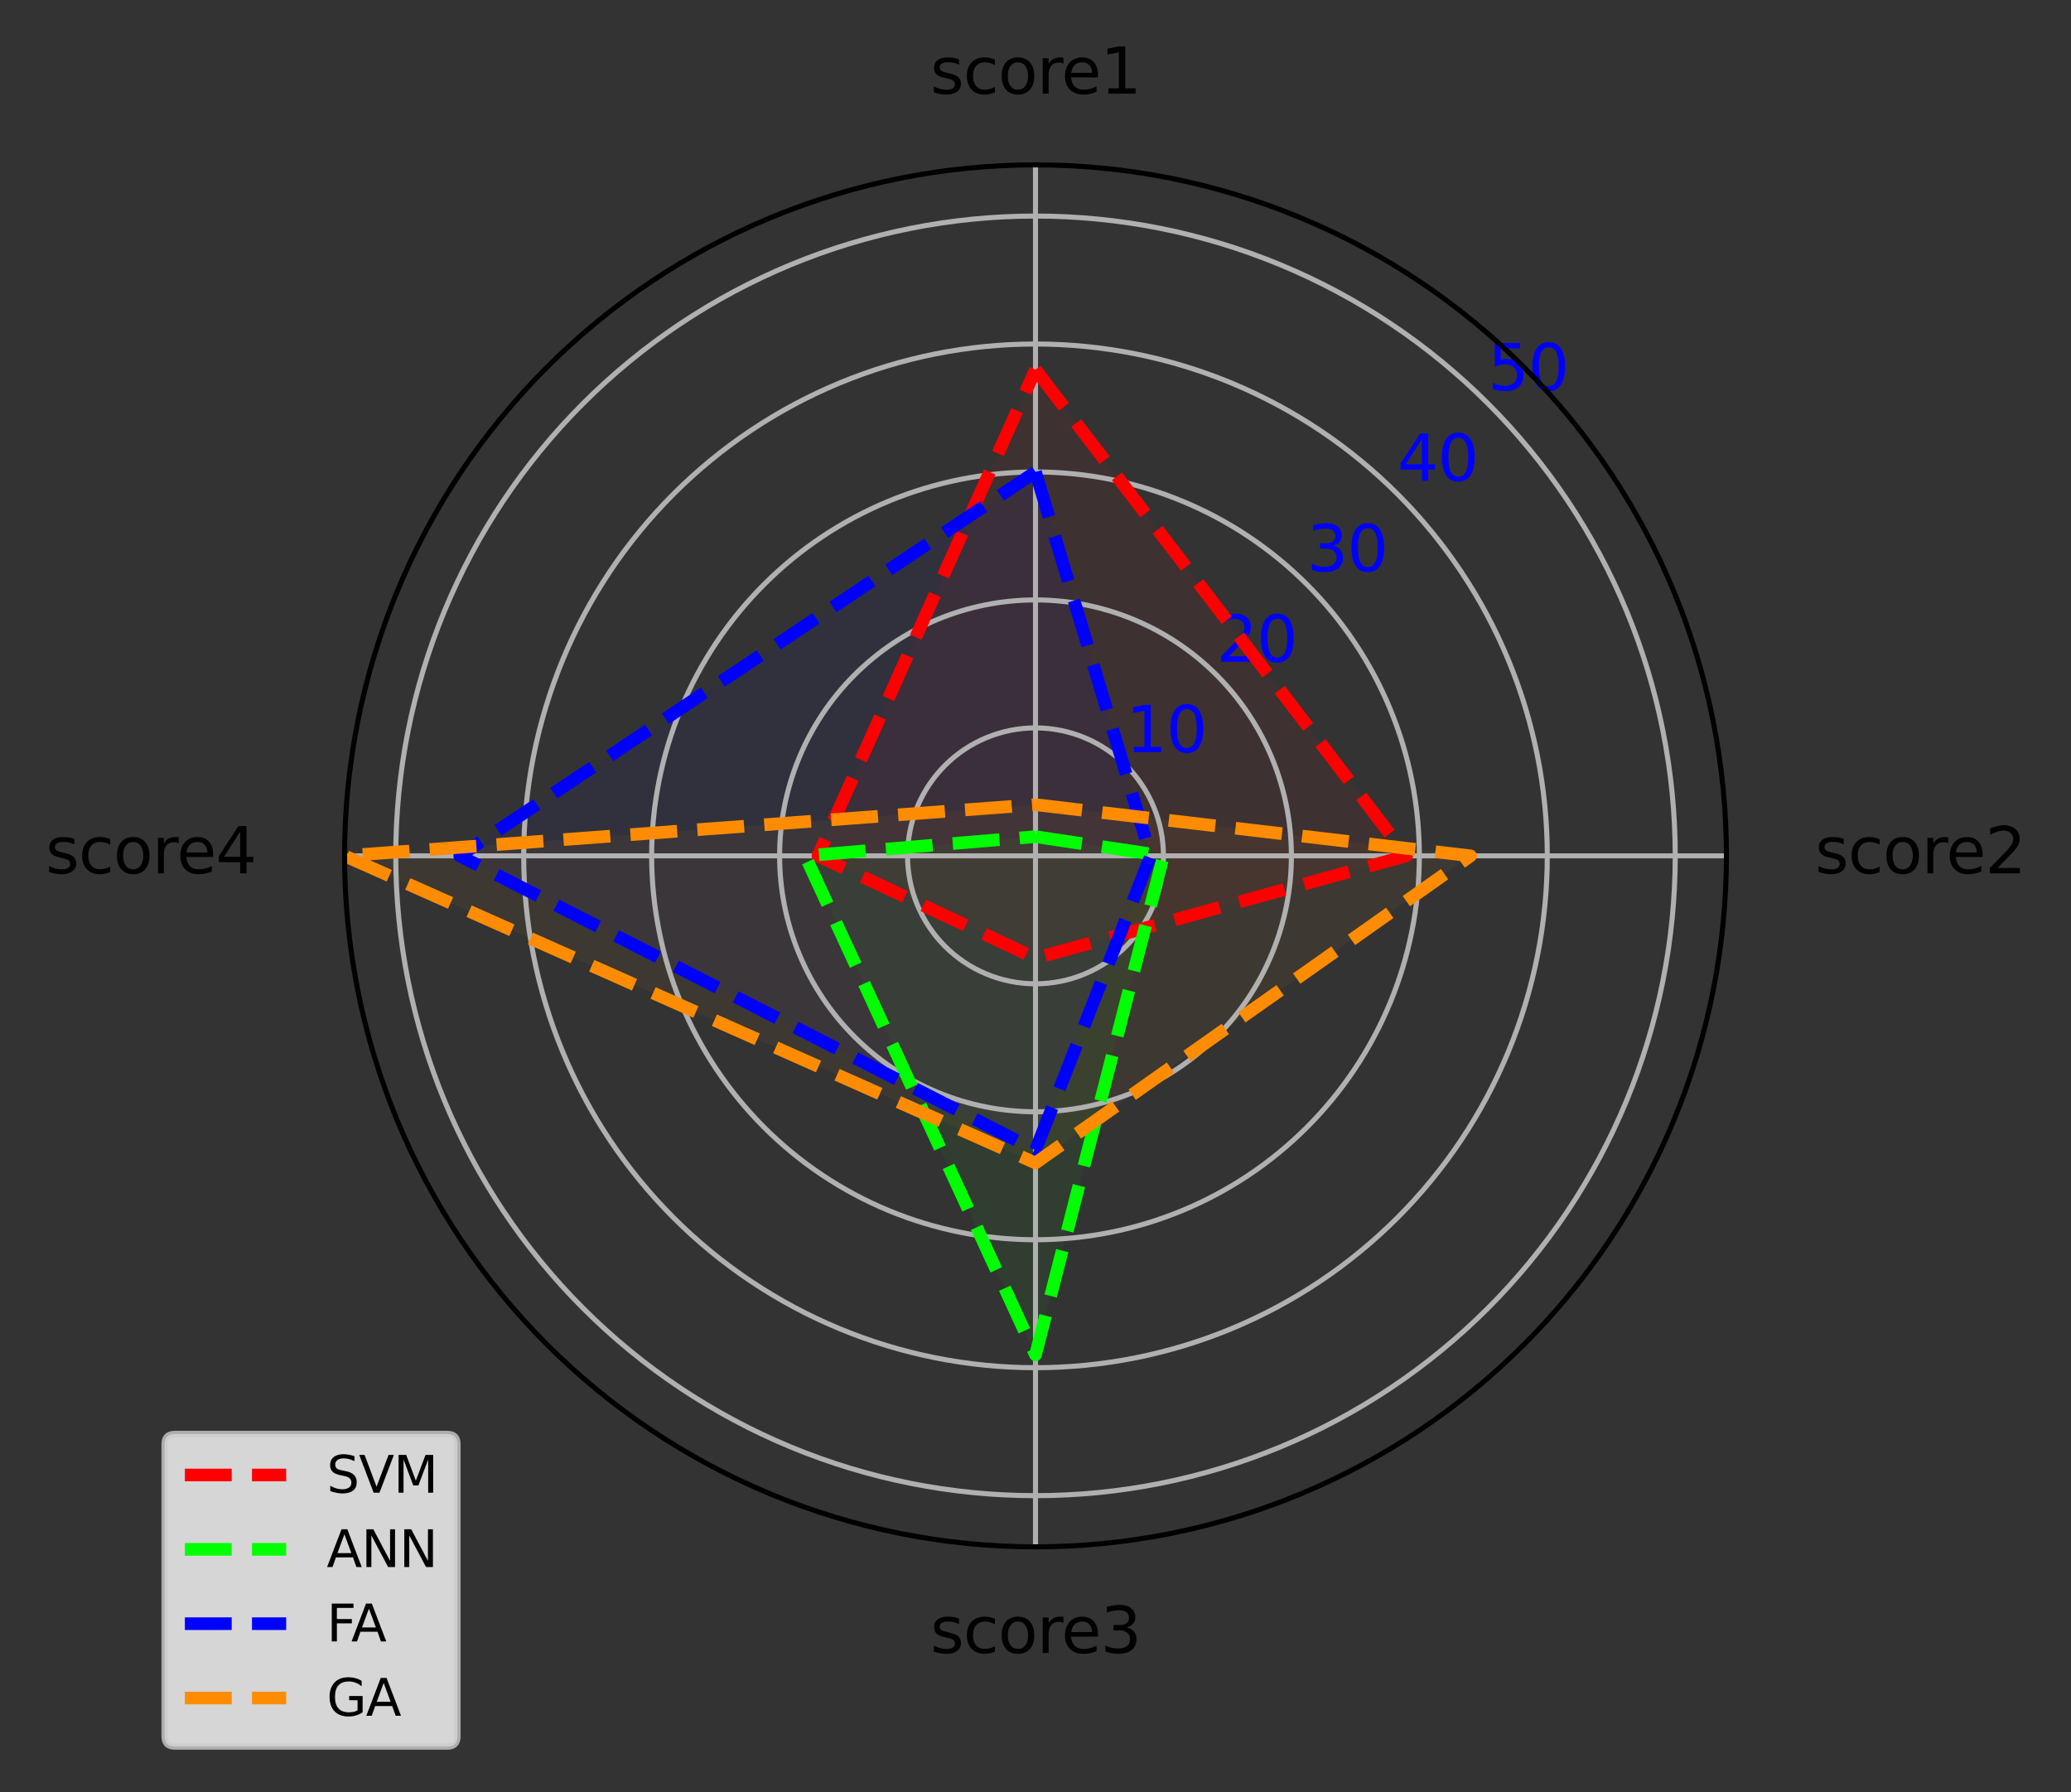 <?xml version="1.0" encoding="utf-8" standalone="no"?>
<!DOCTYPE svg PUBLIC "-//W3C//DTD SVG 1.1//EN"
  "http://www.w3.org/Graphics/SVG/1.1/DTD/svg11.dtd">
<svg xmlns:xlink="http://www.w3.org/1999/xlink" width="327.124pt" height="283.05pt" viewBox="0 0 327.124 283.05" xmlns="http://www.w3.org/2000/svg" version="1.1">
 <rect x="0" y="0" width="327.124" height="283.05" fill="#333333" stroke="none"/>
 <defs>
  <style type="text/css">*{stroke-linejoin: round; stroke-linecap: butt}</style>
 </defs>
 <g id="figure_1">
  <g id="patch_1">
   <path d="M 0 283.05 
L 327.124 283.05 
L 327.124 0 
L 0 0 
L 0 283.05 
z
" style="fill: none"/>
  </g>
  <g id="axes_1">
   <g id="patch_2">
    <path d="M 272.696 135.173 
C 272.696 120.842 269.873 106.65 264.389 93.409 
C 258.904 80.169 250.865 68.137 240.731 58.004 
C 230.597 47.87 218.566 39.831 205.326 34.346 
C 192.085 28.862 177.893 26.039 163.562 26.039 
C 149.231 26.039 135.039 28.862 121.798 34.346 
C 108.558 39.831 96.526 47.87 86.393 58.004 
C 76.259 68.137 68.22 80.169 62.735 93.409 
C 57.251 106.65 54.428 120.842 54.428 135.173 
C 54.428 149.504 57.251 163.696 62.735 176.937 
C 68.22 190.177 76.259 202.208 86.393 212.342 
C 96.526 222.476 108.558 230.515 121.798 235.999 
C 135.039 241.484 149.231 244.307 163.562 244.307 
C 177.893 244.307 192.085 241.484 205.326 235.999 
C 218.566 230.515 230.597 222.476 240.731 212.342 
C 250.865 202.208 258.904 190.177 264.389 176.937 
C 269.873 163.696 272.696 149.504 272.696 135.173 
M 163.562 135.173 
C 163.562 135.173 163.562 135.173 163.562 135.173 
C 163.562 135.173 163.562 135.173 163.562 135.173 
C 163.562 135.173 163.562 135.173 163.562 135.173 
C 163.562 135.173 163.562 135.173 163.562 135.173 
C 163.562 135.173 163.562 135.173 163.562 135.173 
C 163.562 135.173 163.562 135.173 163.562 135.173 
C 163.562 135.173 163.562 135.173 163.562 135.173 
C 163.562 135.173 163.562 135.173 163.562 135.173 
C 163.562 135.173 163.562 135.173 163.562 135.173 
C 163.562 135.173 163.562 135.173 163.562 135.173 
C 163.562 135.173 163.562 135.173 163.562 135.173 
C 163.562 135.173 163.562 135.173 163.562 135.173 
C 163.562 135.173 163.562 135.173 163.562 135.173 
C 163.562 135.173 163.562 135.173 163.562 135.173 
C 163.562 135.173 163.562 135.173 163.562 135.173 
C 163.562 135.173 163.562 135.173 163.562 135.173 
L 163.562 135.173 
z
" style="fill: none"/>
   </g>
   <g id="patch_3">
    <path d="M 163.562 58.375 
L 222.171 135.173 
L 163.562 151.341 
L 129.205 135.173 
z
" clip-path="url(#pf17a05c237)" style="fill: #ff0000; opacity: 0.05"/>
   </g>
   <g id="patch_4">
    <path d="M 163.562 132.141 
L 183.772 135.173 
L 163.562 213.992 
L 127.184 135.173 
z
" clip-path="url(#pf17a05c237)" style="fill: #00ff00; opacity: 0.05"/>
   </g>
   <g id="patch_5">
    <path d="M 163.562 74.543 
L 181.751 135.173 
L 163.562 181.656 
L 72.617 135.173 
z
" clip-path="url(#pf17a05c237)" style="fill: #0000ff; opacity: 0.05"/>
   </g>
   <g id="patch_6">
    <path d="M 163.562 127.089 
L 232.276 135.173 
L 163.562 183.677 
L 54.428 135.173 
z
" clip-path="url(#pf17a05c237)" style="fill: #ff8c00; opacity: 0.05"/>
   </g>
   <g id="matplotlib.axis_1">
    <g id="xtick_1">
     <g id="line2d_1">
      <path d="M 163.562 135.173 
L 163.562 26.039 
" clip-path="url(#pf17a05c237)" style="fill: none; stroke: #b0b0b0; stroke-width: 0.8; stroke-linecap: square"/>
     </g>
     <g id="text_1">
      <!-- score1 -->
      <g transform="translate(146.948 14.798) scale(0.1 -0.1)">
       <defs>
        <path id="DejaVuSans-73" d="M 2834 3397 
L 2834 2853 
Q 2591 2978 2328 3040 
Q 2066 3103 1784 3103 
Q 1356 3103 1142 2972 
Q 928 2841 928 2578 
Q 928 2378 1081 2264 
Q 1234 2150 1697 2047 
L 1894 2003 
Q 2506 1872 2764 1633 
Q 3022 1394 3022 966 
Q 3022 478 2636 193 
Q 2250 -91 1575 -91 
Q 1294 -91 989 -36 
Q 684 19 347 128 
L 347 722 
Q 666 556 975 473 
Q 1284 391 1588 391 
Q 1994 391 2212 530 
Q 2431 669 2431 922 
Q 2431 1156 2273 1281 
Q 2116 1406 1581 1522 
L 1381 1569 
Q 847 1681 609 1914 
Q 372 2147 372 2553 
Q 372 3047 722 3315 
Q 1072 3584 1716 3584 
Q 2034 3584 2315 3537 
Q 2597 3491 2834 3397 
z
" transform="scale(0.016)"/>
        <path id="DejaVuSans-63" d="M 3122 3366 
L 3122 2828 
Q 2878 2963 2633 3030 
Q 2388 3097 2138 3097 
Q 1578 3097 1268 2742 
Q 959 2388 959 1747 
Q 959 1106 1268 751 
Q 1578 397 2138 397 
Q 2388 397 2633 464 
Q 2878 531 3122 666 
L 3122 134 
Q 2881 22 2623 -34 
Q 2366 -91 2075 -91 
Q 1284 -91 818 406 
Q 353 903 353 1747 
Q 353 2603 823 3093 
Q 1294 3584 2113 3584 
Q 2378 3584 2631 3529 
Q 2884 3475 3122 3366 
z
" transform="scale(0.016)"/>
        <path id="DejaVuSans-6f" d="M 1959 3097 
Q 1497 3097 1228 2736 
Q 959 2375 959 1747 
Q 959 1119 1226 758 
Q 1494 397 1959 397 
Q 2419 397 2687 759 
Q 2956 1122 2956 1747 
Q 2956 2369 2687 2733 
Q 2419 3097 1959 3097 
z
M 1959 3584 
Q 2709 3584 3137 3096 
Q 3566 2609 3566 1747 
Q 3566 888 3137 398 
Q 2709 -91 1959 -91 
Q 1206 -91 779 398 
Q 353 888 353 1747 
Q 353 2609 779 3096 
Q 1206 3584 1959 3584 
z
" transform="scale(0.016)"/>
        <path id="DejaVuSans-72" d="M 2631 2963 
Q 2534 3019 2420 3045 
Q 2306 3072 2169 3072 
Q 1681 3072 1420 2755 
Q 1159 2438 1159 1844 
L 1159 0 
L 581 0 
L 581 3500 
L 1159 3500 
L 1159 2956 
Q 1341 3275 1631 3429 
Q 1922 3584 2338 3584 
Q 2397 3584 2469 3576 
Q 2541 3569 2628 3553 
L 2631 2963 
z
" transform="scale(0.016)"/>
        <path id="DejaVuSans-65" d="M 3597 1894 
L 3597 1613 
L 953 1613 
Q 991 1019 1311 708 
Q 1631 397 2203 397 
Q 2534 397 2845 478 
Q 3156 559 3463 722 
L 3463 178 
Q 3153 47 2828 -22 
Q 2503 -91 2169 -91 
Q 1331 -91 842 396 
Q 353 884 353 1716 
Q 353 2575 817 3079 
Q 1281 3584 2069 3584 
Q 2775 3584 3186 3129 
Q 3597 2675 3597 1894 
z
M 3022 2063 
Q 3016 2534 2758 2815 
Q 2500 3097 2075 3097 
Q 1594 3097 1305 2825 
Q 1016 2553 972 2059 
L 3022 2063 
z
" transform="scale(0.016)"/>
        <path id="DejaVuSans-31" d="M 794 531 
L 1825 531 
L 1825 4091 
L 703 3866 
L 703 4441 
L 1819 4666 
L 2450 4666 
L 2450 531 
L 3481 531 
L 3481 0 
L 794 0 
L 794 531 
z
" transform="scale(0.016)"/>
       </defs>
       <use xlink:href="#DejaVuSans-73"/>
       <use xlink:href="#DejaVuSans-63" x="52.1"/>
       <use xlink:href="#DejaVuSans-6f" x="107.08"/>
       <use xlink:href="#DejaVuSans-72" x="168.262"/>
       <use xlink:href="#DejaVuSans-65" x="207.125"/>
       <use xlink:href="#DejaVuSans-31" x="268.648"/>
      </g>
     </g>
    </g>
    <g id="xtick_2">
     <g id="line2d_2">
      <path d="M 163.562 135.173 
L 272.696 135.173 
" clip-path="url(#pf17a05c237)" style="fill: none; stroke: #b0b0b0; stroke-width: 0.8; stroke-linecap: square"/>
     </g>
     <g id="text_2">
      <!-- score2 -->
      <g transform="translate(286.696 137.932) scale(0.1 -0.1)">
       <defs>
        <path id="DejaVuSans-32" d="M 1228 531 
L 3431 531 
L 3431 0 
L 469 0 
L 469 531 
Q 828 903 1448 1529 
Q 2069 2156 2228 2338 
Q 2531 2678 2651 2914 
Q 2772 3150 2772 3378 
Q 2772 3750 2511 3984 
Q 2250 4219 1831 4219 
Q 1534 4219 1204 4116 
Q 875 4013 500 3803 
L 500 4441 
Q 881 4594 1212 4672 
Q 1544 4750 1819 4750 
Q 2544 4750 2975 4387 
Q 3406 4025 3406 3419 
Q 3406 3131 3298 2873 
Q 3191 2616 2906 2266 
Q 2828 2175 2409 1742 
Q 1991 1309 1228 531 
z
" transform="scale(0.016)"/>
       </defs>
       <use xlink:href="#DejaVuSans-73"/>
       <use xlink:href="#DejaVuSans-63" x="52.1"/>
       <use xlink:href="#DejaVuSans-6f" x="107.08"/>
       <use xlink:href="#DejaVuSans-72" x="168.262"/>
       <use xlink:href="#DejaVuSans-65" x="207.125"/>
       <use xlink:href="#DejaVuSans-32" x="268.648"/>
      </g>
     </g>
    </g>
    <g id="xtick_3">
     <g id="line2d_3">
      <path d="M 163.562 135.173 
L 163.562 244.307 
" clip-path="url(#pf17a05c237)" style="fill: none; stroke: #b0b0b0; stroke-width: 0.8; stroke-linecap: square"/>
     </g>
     <g id="text_3">
      <!-- score3 -->
      <g transform="translate(146.948 261.066) scale(0.1 -0.1)">
       <defs>
        <path id="DejaVuSans-33" d="M 2597 2516 
Q 3050 2419 3304 2112 
Q 3559 1806 3559 1356 
Q 3559 666 3084 287 
Q 2609 -91 1734 -91 
Q 1441 -91 1130 -33 
Q 819 25 488 141 
L 488 750 
Q 750 597 1062 519 
Q 1375 441 1716 441 
Q 2309 441 2620 675 
Q 2931 909 2931 1356 
Q 2931 1769 2642 2001 
Q 2353 2234 1838 2234 
L 1294 2234 
L 1294 2753 
L 1863 2753 
Q 2328 2753 2575 2939 
Q 2822 3125 2822 3475 
Q 2822 3834 2567 4026 
Q 2313 4219 1838 4219 
Q 1578 4219 1281 4162 
Q 984 4106 628 3988 
L 628 4550 
Q 988 4650 1302 4700 
Q 1616 4750 1894 4750 
Q 2613 4750 3031 4423 
Q 3450 4097 3450 3541 
Q 3450 3153 3228 2886 
Q 3006 2619 2597 2516 
z
" transform="scale(0.016)"/>
       </defs>
       <use xlink:href="#DejaVuSans-73"/>
       <use xlink:href="#DejaVuSans-63" x="52.1"/>
       <use xlink:href="#DejaVuSans-6f" x="107.08"/>
       <use xlink:href="#DejaVuSans-72" x="168.262"/>
       <use xlink:href="#DejaVuSans-65" x="207.125"/>
       <use xlink:href="#DejaVuSans-33" x="268.648"/>
      </g>
     </g>
    </g>
    <g id="xtick_4">
     <g id="line2d_4">
      <path d="M 163.562 135.173 
L 54.428 135.173 
" clip-path="url(#pf17a05c237)" style="fill: none; stroke: #b0b0b0; stroke-width: 0.8; stroke-linecap: square"/>
     </g>
     <g id="text_4">
      <!-- score4 -->
      <g transform="translate(7.2 137.932) scale(0.1 -0.1)">
       <defs>
        <path id="DejaVuSans-34" d="M 2419 4116 
L 825 1625 
L 2419 1625 
L 2419 4116 
z
M 2253 4666 
L 3047 4666 
L 3047 1625 
L 3713 1625 
L 3713 1100 
L 3047 1100 
L 3047 0 
L 2419 0 
L 2419 1100 
L 313 1100 
L 313 1709 
L 2253 4666 
z
" transform="scale(0.016)"/>
       </defs>
       <use xlink:href="#DejaVuSans-73"/>
       <use xlink:href="#DejaVuSans-63" x="52.1"/>
       <use xlink:href="#DejaVuSans-6f" x="107.08"/>
       <use xlink:href="#DejaVuSans-72" x="168.262"/>
       <use xlink:href="#DejaVuSans-65" x="207.125"/>
       <use xlink:href="#DejaVuSans-34" x="268.648"/>
      </g>
     </g>
    </g>
   </g>
   <g id="matplotlib.axis_2">
    <g id="ytick_1">
     <g id="line2d_5">
      <path d="M 163.562 114.963 
C 166.216 114.963 168.844 115.486 171.296 116.501 
C 173.748 117.517 175.976 119.006 177.853 120.882 
C 179.729 122.759 181.218 124.987 182.234 127.439 
C 183.249 129.891 183.772 132.519 183.772 135.173 
C 183.772 137.827 183.249 140.455 182.234 142.907 
C 181.218 145.359 179.729 147.587 177.853 149.464 
C 175.976 151.34 173.748 152.829 171.296 153.845 
C 168.844 154.86 166.216 155.383 163.562 155.383 
C 160.908 155.383 158.28 154.86 155.828 153.845 
C 153.376 152.829 151.148 151.34 149.271 149.464 
C 147.395 147.587 145.906 145.359 144.89 142.907 
C 143.875 140.455 143.352 137.827 143.352 135.173 
C 143.352 132.519 143.875 129.891 144.89 127.439 
C 145.906 124.987 147.395 122.759 149.271 120.882 
C 151.148 119.006 153.376 117.517 155.828 116.501 
C 158.28 115.486 160.908 114.963 163.562 114.963 
" clip-path="url(#pf17a05c237)" style="fill: none; stroke: #b0b0b0; stroke-width: 0.8; stroke-linecap: square"/>
     </g>
     <g id="text_5">
      <!-- 10 -->
      <g style="fill: #0000ff" transform="translate(177.853 118.803) scale(0.1 -0.1)">
       <defs>
        <path id="DejaVuSans-30" d="M 2034 4250 
Q 1547 4250 1301 3770 
Q 1056 3291 1056 2328 
Q 1056 1369 1301 889 
Q 1547 409 2034 409 
Q 2525 409 2770 889 
Q 3016 1369 3016 2328 
Q 3016 3291 2770 3770 
Q 2525 4250 2034 4250 
z
M 2034 4750 
Q 2819 4750 3233 4129 
Q 3647 3509 3647 2328 
Q 3647 1150 3233 529 
Q 2819 -91 2034 -91 
Q 1250 -91 836 529 
Q 422 1150 422 2328 
Q 422 3509 836 4129 
Q 1250 4750 2034 4750 
z
" transform="scale(0.016)"/>
       </defs>
       <use xlink:href="#DejaVuSans-31"/>
       <use xlink:href="#DejaVuSans-30" x="63.623"/>
      </g>
     </g>
    </g>
    <g id="ytick_2">
     <g id="line2d_6">
      <path d="M 163.562 94.753 
C 168.87 94.753 174.126 95.799 179.03 97.83 
C 183.934 99.861 188.39 102.838 192.143 106.592 
C 195.896 110.345 198.874 114.801 200.905 119.705 
C 202.936 124.609 203.982 129.865 203.982 135.173 
C 203.982 140.481 202.936 145.737 200.905 150.641 
C 198.874 155.545 195.896 160.001 192.143 163.754 
C 188.39 167.507 183.934 170.485 179.03 172.516 
C 174.126 174.547 168.87 175.593 163.562 175.593 
C 158.254 175.593 152.998 174.547 148.094 172.516 
C 143.19 170.485 138.734 167.507 134.981 163.754 
C 131.228 160.001 128.25 155.545 126.219 150.641 
C 124.188 145.737 123.142 140.481 123.142 135.173 
C 123.142 129.865 124.188 124.609 126.219 119.705 
C 128.25 114.801 131.228 110.345 134.981 106.592 
C 138.734 102.838 143.19 99.861 148.094 97.83 
C 152.998 95.799 158.254 94.753 163.562 94.753 
" clip-path="url(#pf17a05c237)" style="fill: none; stroke: #b0b0b0; stroke-width: 0.8; stroke-linecap: square"/>
     </g>
     <g id="text_6">
      <!-- 20 -->
      <g style="fill: #0000ff" transform="translate(192.143 104.512) scale(0.1 -0.1)">
       <use xlink:href="#DejaVuSans-32"/>
       <use xlink:href="#DejaVuSans-30" x="63.623"/>
      </g>
     </g>
    </g>
    <g id="ytick_3">
     <g id="line2d_7">
      <path d="M 163.562 74.543 
C 171.524 74.543 179.408 76.111 186.764 79.158 
C 194.12 82.205 200.804 86.671 206.434 92.301 
C 212.064 97.931 216.53 104.615 219.577 111.971 
C 222.624 119.327 224.192 127.211 224.192 135.173 
C 224.192 143.135 222.624 151.019 219.577 158.375 
C 216.53 165.731 212.064 172.415 206.434 178.045 
C 200.804 183.675 194.12 188.141 186.764 191.188 
C 179.408 194.235 171.524 195.803 163.562 195.803 
C 155.6 195.803 147.716 194.235 140.36 191.188 
C 133.004 188.141 126.32 183.675 120.69 178.045 
C 115.06 172.415 110.594 165.731 107.547 158.375 
C 104.5 151.019 102.932 143.135 102.932 135.173 
C 102.932 127.211 104.5 119.327 107.547 111.971 
C 110.594 104.615 115.06 97.931 120.69 92.301 
C 126.32 86.671 133.004 82.205 140.36 79.158 
C 147.716 76.111 155.6 74.543 163.562 74.543 
" clip-path="url(#pf17a05c237)" style="fill: none; stroke: #b0b0b0; stroke-width: 0.8; stroke-linecap: square"/>
     </g>
     <g id="text_7">
      <!-- 30 -->
      <g style="fill: #0000ff" transform="translate(206.434 90.221) scale(0.1 -0.1)">
       <use xlink:href="#DejaVuSans-33"/>
       <use xlink:href="#DejaVuSans-30" x="63.623"/>
      </g>
     </g>
    </g>
    <g id="ytick_4">
     <g id="line2d_8">
      <path d="M 163.562 54.333 
C 174.178 54.333 184.69 56.424 194.498 60.487 
C 204.306 64.549 213.218 70.504 220.724 78.01 
C 228.231 85.517 234.186 94.429 238.248 104.237 
C 242.311 114.045 244.402 124.557 244.402 135.173 
C 244.402 145.789 242.311 156.301 238.248 166.109 
C 234.186 175.917 228.231 184.829 220.724 192.335 
C 213.218 199.842 204.306 205.797 194.498 209.859 
C 184.69 213.922 174.178 216.013 163.562 216.013 
C 152.946 216.013 142.434 213.922 132.626 209.859 
C 122.818 205.797 113.906 199.842 106.4 192.335 
C 98.893 184.829 92.938 175.917 88.876 166.109 
C 84.813 156.301 82.722 145.789 82.722 135.173 
C 82.722 124.557 84.813 114.045 88.876 104.237 
C 92.938 94.429 98.893 85.517 106.4 78.01 
C 113.906 70.504 122.818 64.549 132.626 60.487 
C 142.434 56.424 152.946 54.333 163.562 54.333 
" clip-path="url(#pf17a05c237)" style="fill: none; stroke: #b0b0b0; stroke-width: 0.8; stroke-linecap: square"/>
     </g>
     <g id="text_8">
      <!-- 40 -->
      <g style="fill: #0000ff" transform="translate(220.724 75.931) scale(0.1 -0.1)">
       <use xlink:href="#DejaVuSans-34"/>
       <use xlink:href="#DejaVuSans-30" x="63.623"/>
      </g>
     </g>
    </g>
    <g id="ytick_5">
     <g id="line2d_9">
      <path d="M 163.562 34.123 
C 176.832 34.123 189.972 36.737 202.232 41.815 
C 214.492 46.893 225.632 54.337 235.015 63.72 
C 244.398 73.103 251.842 84.243 256.92 96.503 
C 261.998 108.762 264.612 121.903 264.612 135.173 
C 264.612 148.443 261.998 161.583 256.92 173.843 
C 251.842 186.103 244.398 197.243 235.015 206.626 
C 225.632 216.009 214.492 223.453 202.232 228.531 
C 189.972 233.609 176.832 236.223 163.562 236.223 
C 150.292 236.223 137.152 233.609 124.892 228.531 
C 112.632 223.453 101.492 216.009 92.109 206.626 
C 82.726 197.243 75.282 186.103 70.204 173.843 
C 65.126 161.583 62.512 148.443 62.512 135.173 
C 62.512 121.903 65.126 108.762 70.204 96.503 
C 75.282 84.243 82.726 73.103 92.109 63.72 
C 101.492 54.337 112.632 46.893 124.892 41.815 
C 137.152 36.737 150.292 34.123 163.562 34.123 
" clip-path="url(#pf17a05c237)" style="fill: none; stroke: #b0b0b0; stroke-width: 0.8; stroke-linecap: square"/>
     </g>
     <g id="text_9">
      <!-- 50 -->
      <g style="fill: #0000ff" transform="translate(235.015 61.64) scale(0.1 -0.1)">
       <defs>
        <path id="DejaVuSans-35" d="M 691 4666 
L 3169 4666 
L 3169 4134 
L 1269 4134 
L 1269 2991 
Q 1406 3038 1543 3061 
Q 1681 3084 1819 3084 
Q 2600 3084 3056 2656 
Q 3513 2228 3513 1497 
Q 3513 744 3044 326 
Q 2575 -91 1722 -91 
Q 1428 -91 1123 -41 
Q 819 9 494 109 
L 494 744 
Q 775 591 1075 516 
Q 1375 441 1709 441 
Q 2250 441 2565 725 
Q 2881 1009 2881 1497 
Q 2881 1984 2565 2268 
Q 2250 2553 1709 2553 
Q 1456 2553 1204 2497 
Q 953 2441 691 2322 
L 691 4666 
z
" transform="scale(0.016)"/>
       </defs>
       <use xlink:href="#DejaVuSans-35"/>
       <use xlink:href="#DejaVuSans-30" x="63.623"/>
      </g>
     </g>
    </g>
   </g>
   <g id="line2d_10">
    <path d="M 163.562 58.375 
L 222.171 135.173 
L 163.562 151.341 
L 129.205 135.173 
L 163.562 58.375 
" clip-path="url(#pf17a05c237)" style="fill: none; stroke-dasharray: 7.4,3.2; stroke-dashoffset: 0; stroke: #ff0000; stroke-width: 2"/>
   </g>
   <g id="line2d_11">
    <path d="M 163.562 132.141 
L 183.772 135.173 
L 163.562 213.992 
L 127.184 135.173 
L 163.562 132.141 
" clip-path="url(#pf17a05c237)" style="fill: none; stroke-dasharray: 7.4,3.2; stroke-dashoffset: 0; stroke: #00ff00; stroke-width: 2"/>
   </g>
   <g id="line2d_12">
    <path d="M 163.562 74.543 
L 181.751 135.173 
L 163.562 181.656 
L 72.617 135.173 
L 163.562 74.543 
" clip-path="url(#pf17a05c237)" style="fill: none; stroke-dasharray: 7.4,3.2; stroke-dashoffset: 0; stroke: #0000ff; stroke-width: 2"/>
   </g>
   <g id="line2d_13">
    <path d="M 163.562 127.089 
L 232.276 135.173 
L 163.562 183.677 
L 54.428 135.173 
L 163.562 127.089 
" clip-path="url(#pf17a05c237)" style="fill: none; stroke-dasharray: 7.4,3.2; stroke-dashoffset: 0; stroke: #ff8c00; stroke-width: 2"/>
   </g>
   <g id="patch_7">
    <path d="M 163.562 26.039 
C 149.231 26.039 135.039 28.862 121.798 34.346 
C 108.558 39.831 96.526 47.87 86.393 58.004 
C 76.259 68.137 68.22 80.169 62.735 93.409 
C 57.251 106.65 54.428 120.842 54.428 135.173 
C 54.428 149.504 57.251 163.696 62.735 176.937 
C 68.22 190.177 76.259 202.208 86.393 212.342 
C 96.526 222.476 108.558 230.515 121.798 235.999 
C 135.039 241.484 149.231 244.307 163.562 244.307 
C 177.893 244.307 192.085 241.484 205.326 235.999 
C 218.566 230.515 230.597 222.476 240.731 212.342 
C 250.865 202.208 258.904 190.177 264.389 176.937 
C 269.873 163.696 272.696 149.504 272.696 135.173 
C 272.696 120.842 269.873 106.65 264.389 93.409 
C 258.904 80.169 250.865 68.137 240.731 58.004 
C 230.597 47.87 218.566 39.831 205.326 34.346 
C 192.085 28.862 177.893 26.039 163.562 26.039 
" style="fill: none; stroke: #000000; stroke-width: 0.8; stroke-linejoin: miter; stroke-linecap: square"/>
   </g>
   <g id="legend_1">
    <g id="patch_8">
     <path d="M 27.601 275.85 
L 70.655 275.85 
Q 72.255 275.85 72.255 274.25 
L 72.255 228.08 
Q 72.255 226.48 70.655 226.48 
L 27.601 226.48 
Q 26.001 226.48 26.001 228.08 
L 26.001 274.25 
Q 26.001 275.85 27.601 275.85 
z
" style="fill: #ffffff; opacity: 0.8; stroke: #cccccc; stroke-linejoin: miter"/>
    </g>
    <g id="line2d_14">
     <path d="M 29.201 232.959 
L 37.201 232.959 
L 45.201 232.959 
" style="fill: none; stroke-dasharray: 7.4,3.2; stroke-dashoffset: 0; stroke: #ff0000; stroke-width: 2"/>
    </g>
    <g id="text_10">
     <!-- SVM -->
     <g transform="translate(51.601 235.759) scale(0.08 -0.08)">
      <defs>
       <path id="DejaVuSans-53" d="M 3425 4513 
L 3425 3897 
Q 3066 4069 2747 4153 
Q 2428 4238 2131 4238 
Q 1616 4238 1336 4038 
Q 1056 3838 1056 3469 
Q 1056 3159 1242 3001 
Q 1428 2844 1947 2747 
L 2328 2669 
Q 3034 2534 3370 2195 
Q 3706 1856 3706 1288 
Q 3706 609 3251 259 
Q 2797 -91 1919 -91 
Q 1588 -91 1214 -16 
Q 841 59 441 206 
L 441 856 
Q 825 641 1194 531 
Q 1563 422 1919 422 
Q 2459 422 2753 634 
Q 3047 847 3047 1241 
Q 3047 1584 2836 1778 
Q 2625 1972 2144 2069 
L 1759 2144 
Q 1053 2284 737 2584 
Q 422 2884 422 3419 
Q 422 4038 858 4394 
Q 1294 4750 2059 4750 
Q 2388 4750 2728 4690 
Q 3069 4631 3425 4513 
z
" transform="scale(0.016)"/>
       <path id="DejaVuSans-56" d="M 1831 0 
L 50 4666 
L 709 4666 
L 2188 738 
L 3669 4666 
L 4325 4666 
L 2547 0 
L 1831 0 
z
" transform="scale(0.016)"/>
       <path id="DejaVuSans-4d" d="M 628 4666 
L 1569 4666 
L 2759 1491 
L 3956 4666 
L 4897 4666 
L 4897 0 
L 4281 0 
L 4281 4097 
L 3078 897 
L 2444 897 
L 1241 4097 
L 1241 0 
L 628 0 
L 628 4666 
z
" transform="scale(0.016)"/>
      </defs>
      <use xlink:href="#DejaVuSans-53"/>
      <use xlink:href="#DejaVuSans-56" x="63.477"/>
      <use xlink:href="#DejaVuSans-4d" x="131.885"/>
     </g>
    </g>
    <g id="line2d_15">
     <path d="M 29.201 244.701 
L 37.201 244.701 
L 45.201 244.701 
" style="fill: none; stroke-dasharray: 7.4,3.2; stroke-dashoffset: 0; stroke: #00ff00; stroke-width: 2"/>
    </g>
    <g id="text_11">
     <!-- ANN -->
     <g transform="translate(51.601 247.501) scale(0.08 -0.08)">
      <defs>
       <path id="DejaVuSans-41" d="M 2188 4044 
L 1331 1722 
L 3047 1722 
L 2188 4044 
z
M 1831 4666 
L 2547 4666 
L 4325 0 
L 3669 0 
L 3244 1197 
L 1141 1197 
L 716 0 
L 50 0 
L 1831 4666 
z
" transform="scale(0.016)"/>
       <path id="DejaVuSans-4e" d="M 628 4666 
L 1478 4666 
L 3547 763 
L 3547 4666 
L 4159 4666 
L 4159 0 
L 3309 0 
L 1241 3903 
L 1241 0 
L 628 0 
L 628 4666 
z
" transform="scale(0.016)"/>
      </defs>
      <use xlink:href="#DejaVuSans-41"/>
      <use xlink:href="#DejaVuSans-4e" x="68.408"/>
      <use xlink:href="#DejaVuSans-4e" x="143.213"/>
     </g>
    </g>
    <g id="line2d_16">
     <path d="M 29.201 256.444 
L 37.201 256.444 
L 45.201 256.444 
" style="fill: none; stroke-dasharray: 7.4,3.2; stroke-dashoffset: 0; stroke: #0000ff; stroke-width: 2"/>
    </g>
    <g id="text_12">
     <!-- FA -->
     <g transform="translate(51.601 259.244) scale(0.08 -0.08)">
      <defs>
       <path id="DejaVuSans-46" d="M 628 4666 
L 3309 4666 
L 3309 4134 
L 1259 4134 
L 1259 2759 
L 3109 2759 
L 3109 2228 
L 1259 2228 
L 1259 0 
L 628 0 
L 628 4666 
z
" transform="scale(0.016)"/>
      </defs>
      <use xlink:href="#DejaVuSans-46"/>
      <use xlink:href="#DejaVuSans-41" x="48.395"/>
     </g>
    </g>
    <g id="line2d_17">
     <path d="M 29.201 268.186 
L 37.201 268.186 
L 45.201 268.186 
" style="fill: none; stroke-dasharray: 7.4,3.2; stroke-dashoffset: 0; stroke: #ff8c00; stroke-width: 2"/>
    </g>
    <g id="text_13">
     <!-- GA -->
     <g transform="translate(51.601 270.986) scale(0.08 -0.08)">
      <defs>
       <path id="DejaVuSans-47" d="M 3809 666 
L 3809 1919 
L 2778 1919 
L 2778 2438 
L 4434 2438 
L 4434 434 
Q 4069 175 3628 42 
Q 3188 -91 2688 -91 
Q 1594 -91 976 548 
Q 359 1188 359 2328 
Q 359 3472 976 4111 
Q 1594 4750 2688 4750 
Q 3144 4750 3555 4637 
Q 3966 4525 4313 4306 
L 4313 3634 
Q 3963 3931 3569 4081 
Q 3175 4231 2741 4231 
Q 1884 4231 1454 3753 
Q 1025 3275 1025 2328 
Q 1025 1384 1454 906 
Q 1884 428 2741 428 
Q 3075 428 3337 486 
Q 3600 544 3809 666 
z
" transform="scale(0.016)"/>
      </defs>
      <use xlink:href="#DejaVuSans-47"/>
      <use xlink:href="#DejaVuSans-41" x="77.49"/>
     </g>
    </g>
   </g>
  </g>
 </g>
 <defs>
  <clipPath id="pf17a05c237">
   <path d="M 272.696 135.173 
C 272.696 120.842 269.873 106.65 264.389 93.409 
C 258.904 80.169 250.865 68.137 240.731 58.004 
C 230.597 47.87 218.566 39.831 205.326 34.346 
C 192.085 28.862 177.893 26.039 163.562 26.039 
C 149.231 26.039 135.039 28.862 121.798 34.346 
C 108.558 39.831 96.526 47.87 86.393 58.004 
C 76.259 68.137 68.22 80.169 62.735 93.409 
C 57.251 106.65 54.428 120.842 54.428 135.173 
C 54.428 149.504 57.251 163.696 62.735 176.937 
C 68.22 190.177 76.259 202.208 86.393 212.342 
C 96.526 222.476 108.558 230.515 121.798 235.999 
C 135.039 241.484 149.231 244.307 163.562 244.307 
C 177.893 244.307 192.085 241.484 205.326 235.999 
C 218.566 230.515 230.597 222.476 240.731 212.342 
C 250.865 202.208 258.904 190.177 264.389 176.937 
C 269.873 163.696 272.696 149.504 272.696 135.173 
M 163.562 135.173 
C 163.562 135.173 163.562 135.173 163.562 135.173 
C 163.562 135.173 163.562 135.173 163.562 135.173 
C 163.562 135.173 163.562 135.173 163.562 135.173 
C 163.562 135.173 163.562 135.173 163.562 135.173 
C 163.562 135.173 163.562 135.173 163.562 135.173 
C 163.562 135.173 163.562 135.173 163.562 135.173 
C 163.562 135.173 163.562 135.173 163.562 135.173 
C 163.562 135.173 163.562 135.173 163.562 135.173 
C 163.562 135.173 163.562 135.173 163.562 135.173 
C 163.562 135.173 163.562 135.173 163.562 135.173 
C 163.562 135.173 163.562 135.173 163.562 135.173 
C 163.562 135.173 163.562 135.173 163.562 135.173 
C 163.562 135.173 163.562 135.173 163.562 135.173 
C 163.562 135.173 163.562 135.173 163.562 135.173 
C 163.562 135.173 163.562 135.173 163.562 135.173 
C 163.562 135.173 163.562 135.173 163.562 135.173 
z
"/>
  </clipPath>
 </defs>
</svg>
